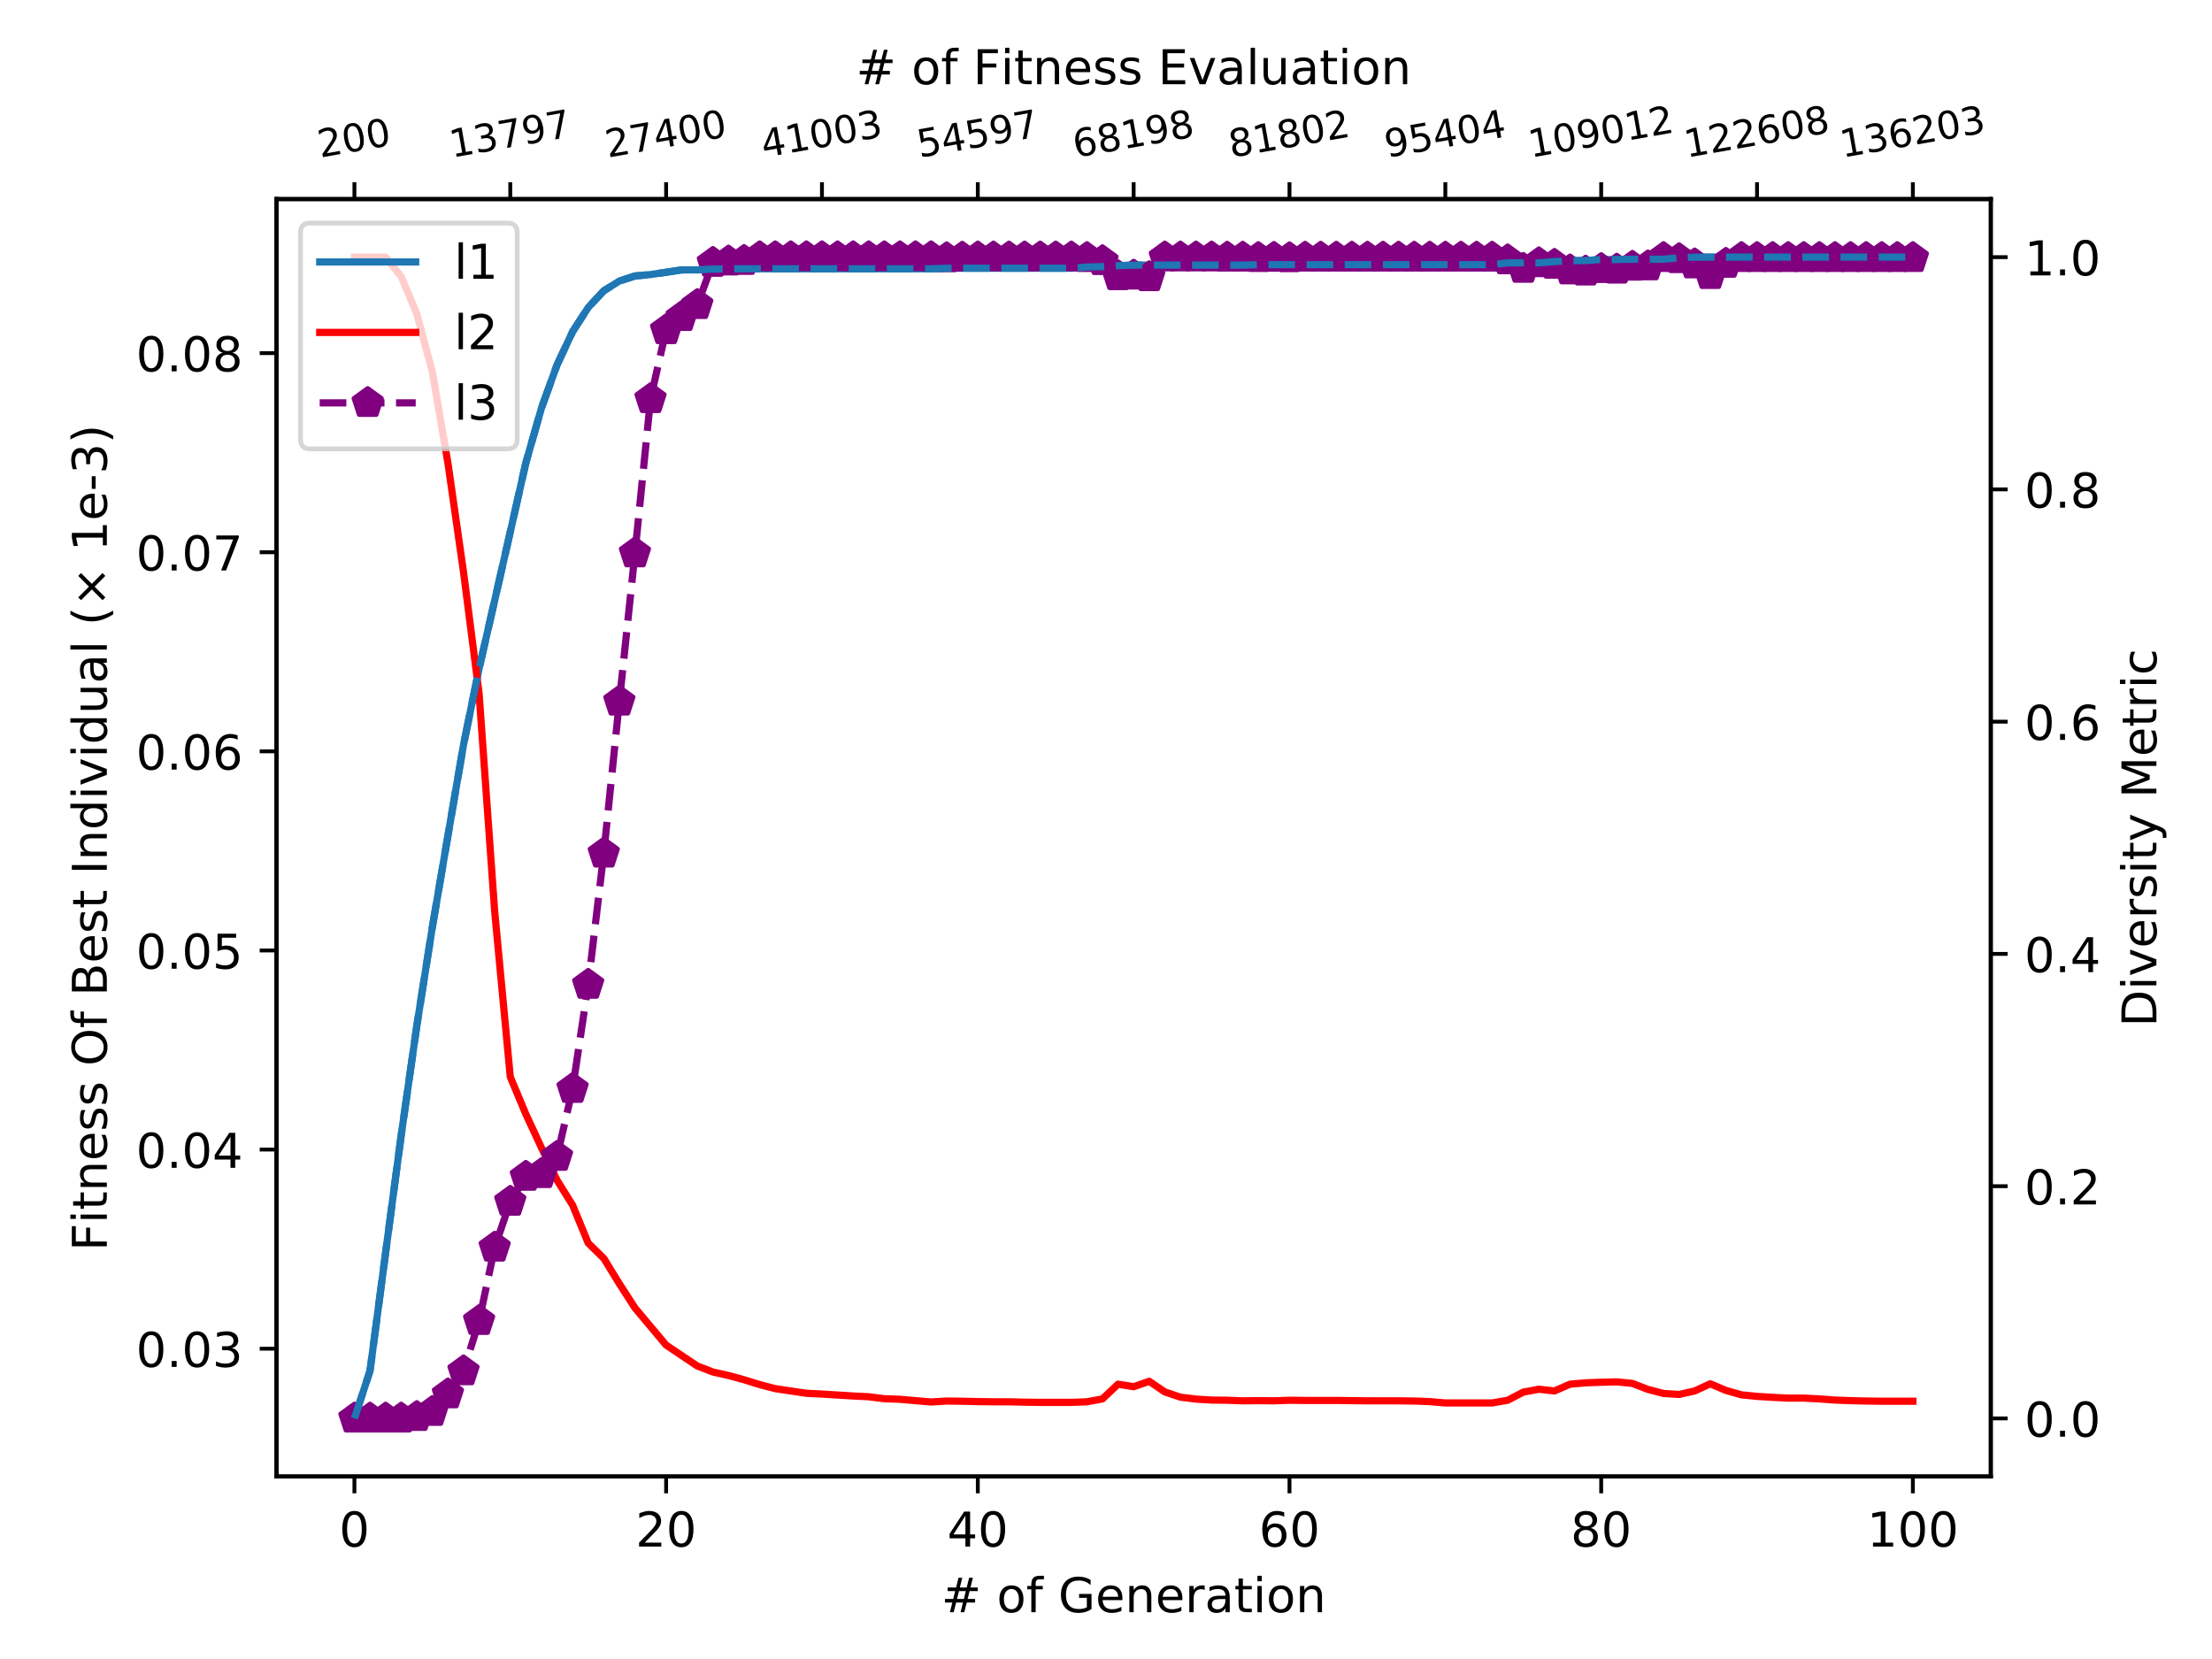 <?xml version="1.0" encoding="utf-8" standalone="no"?>
<!DOCTYPE svg PUBLIC "-//W3C//DTD SVG 1.1//EN"
  "http://www.w3.org/Graphics/SVG/1.1/DTD/svg11.dtd">
<!-- Created with matplotlib (https://matplotlib.org/) -->
<svg height="345.6pt" version="1.1" viewBox="0 0 460.8 345.6" width="460.8pt" xmlns="http://www.w3.org/2000/svg" xmlns:xlink="http://www.w3.org/1999/xlink">
 <defs>
  <style type="text/css">
*{stroke-linecap:butt;stroke-linejoin:round;}
  </style>
 </defs>
 <g id="figure_1">
  <g id="patch_1">
   <path d="M 0 345.6 
L 460.8 345.6 
L 460.8 0 
L 0 0 
z
" style="fill:#ffffff;"/>
  </g>
  <g id="axes_1">
   <g id="patch_2">
    <path d="M 57.6 307.584 
L 414.72 307.584 
L 414.72 41.472 
L 57.6 41.472 
z
" style="fill:#ffffff;"/>
   </g>
   <g id="matplotlib.axis_1">
    <g id="xtick_1">
     <g id="line2d_1">
      <defs>
       <path d="M 0 0 
L 0 3.5 
" id="m6bf55be407" style="stroke:#000000;stroke-width:0.8;"/>
      </defs>
      <g>
       <use style="stroke:#000000;stroke-width:0.8;" x="73.833" xlink:href="#m6bf55be407" y="307.584"/>
      </g>
     </g>
     <g id="text_1">
      <!-- 0 -->
      <defs>
       <path d="M 31.781 66.406 
Q 24.172 66.406 20.328 58.906 
Q 16.5 51.422 16.5 36.375 
Q 16.5 21.391 20.328 13.891 
Q 24.172 6.391 31.781 6.391 
Q 39.453 6.391 43.281 13.891 
Q 47.125 21.391 47.125 36.375 
Q 47.125 51.422 43.281 58.906 
Q 39.453 66.406 31.781 66.406 
z
M 31.781 74.219 
Q 44.047 74.219 50.516 64.516 
Q 56.984 54.828 56.984 36.375 
Q 56.984 17.969 50.516 8.266 
Q 44.047 -1.422 31.781 -1.422 
Q 19.531 -1.422 13.062 8.266 
Q 6.594 17.969 6.594 36.375 
Q 6.594 54.828 13.062 64.516 
Q 19.531 74.219 31.781 74.219 
z
" id="DejaVuSans-48"/>
      </defs>
      <g transform="translate(70.651 322.182)scale(0.1 -0.1)">
       <use xlink:href="#DejaVuSans-48"/>
      </g>
     </g>
    </g>
    <g id="xtick_2">
     <g id="line2d_2">
      <g>
       <use style="stroke:#000000;stroke-width:0.8;" x="138.764" xlink:href="#m6bf55be407" y="307.584"/>
      </g>
     </g>
     <g id="text_2">
      <!-- 20 -->
      <defs>
       <path d="M 19.188 8.297 
L 53.609 8.297 
L 53.609 0 
L 7.328 0 
L 7.328 8.297 
Q 12.938 14.109 22.625 23.891 
Q 32.328 33.688 34.812 36.531 
Q 39.547 41.844 41.422 45.531 
Q 43.312 49.219 43.312 52.781 
Q 43.312 58.594 39.234 62.25 
Q 35.156 65.922 28.609 65.922 
Q 23.969 65.922 18.812 64.312 
Q 13.672 62.703 7.812 59.422 
L 7.812 69.391 
Q 13.766 71.781 18.938 73 
Q 24.125 74.219 28.422 74.219 
Q 39.75 74.219 46.484 68.547 
Q 53.219 62.891 53.219 53.422 
Q 53.219 48.922 51.531 44.891 
Q 49.859 40.875 45.406 35.406 
Q 44.188 33.984 37.641 27.219 
Q 31.109 20.453 19.188 8.297 
z
" id="DejaVuSans-50"/>
      </defs>
      <g transform="translate(132.401 322.182)scale(0.1 -0.1)">
       <use xlink:href="#DejaVuSans-50"/>
       <use x="63.623" xlink:href="#DejaVuSans-48"/>
      </g>
     </g>
    </g>
    <g id="xtick_3">
     <g id="line2d_3">
      <g>
       <use style="stroke:#000000;stroke-width:0.8;" x="203.695" xlink:href="#m6bf55be407" y="307.584"/>
      </g>
     </g>
     <g id="text_3">
      <!-- 40 -->
      <defs>
       <path d="M 37.797 64.312 
L 12.891 25.391 
L 37.797 25.391 
z
M 35.203 72.906 
L 47.609 72.906 
L 47.609 25.391 
L 58.016 25.391 
L 58.016 17.188 
L 47.609 17.188 
L 47.609 0 
L 37.797 0 
L 37.797 17.188 
L 4.891 17.188 
L 4.891 26.703 
z
" id="DejaVuSans-52"/>
      </defs>
      <g transform="translate(197.332 322.182)scale(0.1 -0.1)">
       <use xlink:href="#DejaVuSans-52"/>
       <use x="63.623" xlink:href="#DejaVuSans-48"/>
      </g>
     </g>
    </g>
    <g id="xtick_4">
     <g id="line2d_4">
      <g>
       <use style="stroke:#000000;stroke-width:0.8;" x="268.625" xlink:href="#m6bf55be407" y="307.584"/>
      </g>
     </g>
     <g id="text_4">
      <!-- 60 -->
      <defs>
       <path d="M 33.016 40.375 
Q 26.375 40.375 22.484 35.828 
Q 18.609 31.297 18.609 23.391 
Q 18.609 15.531 22.484 10.953 
Q 26.375 6.391 33.016 6.391 
Q 39.656 6.391 43.531 10.953 
Q 47.406 15.531 47.406 23.391 
Q 47.406 31.297 43.531 35.828 
Q 39.656 40.375 33.016 40.375 
z
M 52.594 71.297 
L 52.594 62.312 
Q 48.875 64.062 45.094 64.984 
Q 41.312 65.922 37.594 65.922 
Q 27.828 65.922 22.672 59.328 
Q 17.531 52.734 16.797 39.406 
Q 19.672 43.656 24.016 45.922 
Q 28.375 48.188 33.594 48.188 
Q 44.578 48.188 50.953 41.516 
Q 57.328 34.859 57.328 23.391 
Q 57.328 12.156 50.688 5.359 
Q 44.047 -1.422 33.016 -1.422 
Q 20.359 -1.422 13.672 8.266 
Q 6.984 17.969 6.984 36.375 
Q 6.984 53.656 15.188 63.938 
Q 23.391 74.219 37.203 74.219 
Q 40.922 74.219 44.703 73.484 
Q 48.484 72.75 52.594 71.297 
z
" id="DejaVuSans-54"/>
      </defs>
      <g transform="translate(262.263 322.182)scale(0.1 -0.1)">
       <use xlink:href="#DejaVuSans-54"/>
       <use x="63.623" xlink:href="#DejaVuSans-48"/>
      </g>
     </g>
    </g>
    <g id="xtick_5">
     <g id="line2d_5">
      <g>
       <use style="stroke:#000000;stroke-width:0.8;" x="333.556" xlink:href="#m6bf55be407" y="307.584"/>
      </g>
     </g>
     <g id="text_5">
      <!-- 80 -->
      <defs>
       <path d="M 31.781 34.625 
Q 24.75 34.625 20.719 30.859 
Q 16.703 27.094 16.703 20.516 
Q 16.703 13.922 20.719 10.156 
Q 24.75 6.391 31.781 6.391 
Q 38.812 6.391 42.859 10.172 
Q 46.922 13.969 46.922 20.516 
Q 46.922 27.094 42.891 30.859 
Q 38.875 34.625 31.781 34.625 
z
M 21.922 38.812 
Q 15.578 40.375 12.031 44.719 
Q 8.5 49.078 8.5 55.328 
Q 8.5 64.062 14.719 69.141 
Q 20.953 74.219 31.781 74.219 
Q 42.672 74.219 48.875 69.141 
Q 55.078 64.062 55.078 55.328 
Q 55.078 49.078 51.531 44.719 
Q 48 40.375 41.703 38.812 
Q 48.828 37.156 52.797 32.312 
Q 56.781 27.484 56.781 20.516 
Q 56.781 9.906 50.312 4.234 
Q 43.844 -1.422 31.781 -1.422 
Q 19.734 -1.422 13.25 4.234 
Q 6.781 9.906 6.781 20.516 
Q 6.781 27.484 10.781 32.312 
Q 14.797 37.156 21.922 38.812 
z
M 18.312 54.391 
Q 18.312 48.734 21.844 45.562 
Q 25.391 42.391 31.781 42.391 
Q 38.141 42.391 41.719 45.562 
Q 45.312 48.734 45.312 54.391 
Q 45.312 60.062 41.719 63.234 
Q 38.141 66.406 31.781 66.406 
Q 25.391 66.406 21.844 63.234 
Q 18.312 60.062 18.312 54.391 
z
" id="DejaVuSans-56"/>
      </defs>
      <g transform="translate(327.194 322.182)scale(0.1 -0.1)">
       <use xlink:href="#DejaVuSans-56"/>
       <use x="63.623" xlink:href="#DejaVuSans-48"/>
      </g>
     </g>
    </g>
    <g id="xtick_6">
     <g id="line2d_6">
      <g>
       <use style="stroke:#000000;stroke-width:0.8;" x="398.487" xlink:href="#m6bf55be407" y="307.584"/>
      </g>
     </g>
     <g id="text_6">
      <!-- 100 -->
      <defs>
       <path d="M 12.406 8.297 
L 28.516 8.297 
L 28.516 63.922 
L 10.984 60.406 
L 10.984 69.391 
L 28.422 72.906 
L 38.281 72.906 
L 38.281 8.297 
L 54.391 8.297 
L 54.391 0 
L 12.406 0 
z
" id="DejaVuSans-49"/>
      </defs>
      <g transform="translate(388.944 322.182)scale(0.1 -0.1)">
       <use xlink:href="#DejaVuSans-49"/>
       <use x="63.623" xlink:href="#DejaVuSans-48"/>
       <use x="127.246" xlink:href="#DejaVuSans-48"/>
      </g>
     </g>
    </g>
    <g id="text_7">
     <!-- # of Generation -->
     <defs>
      <path d="M 51.125 44 
L 36.922 44 
L 32.812 27.688 
L 47.125 27.688 
z
M 43.797 71.781 
L 38.719 51.516 
L 52.984 51.516 
L 58.109 71.781 
L 65.922 71.781 
L 60.891 51.516 
L 76.125 51.516 
L 76.125 44 
L 58.984 44 
L 54.984 27.688 
L 70.516 27.688 
L 70.516 20.219 
L 53.078 20.219 
L 48 0 
L 40.188 0 
L 45.219 20.219 
L 30.906 20.219 
L 25.875 0 
L 18.016 0 
L 23.094 20.219 
L 7.719 20.219 
L 7.719 27.688 
L 24.906 27.688 
L 29 44 
L 13.281 44 
L 13.281 51.516 
L 30.906 51.516 
L 35.891 71.781 
z
" id="DejaVuSans-35"/>
      <path id="DejaVuSans-32"/>
      <path d="M 30.609 48.391 
Q 23.391 48.391 19.188 42.75 
Q 14.984 37.109 14.984 27.297 
Q 14.984 17.484 19.156 11.844 
Q 23.344 6.203 30.609 6.203 
Q 37.797 6.203 41.984 11.859 
Q 46.188 17.531 46.188 27.297 
Q 46.188 37.016 41.984 42.703 
Q 37.797 48.391 30.609 48.391 
z
M 30.609 56 
Q 42.328 56 49.016 48.375 
Q 55.719 40.766 55.719 27.297 
Q 55.719 13.875 49.016 6.219 
Q 42.328 -1.422 30.609 -1.422 
Q 18.844 -1.422 12.172 6.219 
Q 5.516 13.875 5.516 27.297 
Q 5.516 40.766 12.172 48.375 
Q 18.844 56 30.609 56 
z
" id="DejaVuSans-111"/>
      <path d="M 37.109 75.984 
L 37.109 68.5 
L 28.516 68.5 
Q 23.688 68.5 21.797 66.547 
Q 19.922 64.594 19.922 59.516 
L 19.922 54.688 
L 34.719 54.688 
L 34.719 47.703 
L 19.922 47.703 
L 19.922 0 
L 10.891 0 
L 10.891 47.703 
L 2.297 47.703 
L 2.297 54.688 
L 10.891 54.688 
L 10.891 58.5 
Q 10.891 67.625 15.141 71.797 
Q 19.391 75.984 28.609 75.984 
z
" id="DejaVuSans-102"/>
      <path d="M 59.516 10.406 
L 59.516 29.984 
L 43.406 29.984 
L 43.406 38.094 
L 69.281 38.094 
L 69.281 6.781 
Q 63.578 2.734 56.688 0.656 
Q 49.812 -1.422 42 -1.422 
Q 24.906 -1.422 15.25 8.562 
Q 5.609 18.562 5.609 36.375 
Q 5.609 54.25 15.25 64.234 
Q 24.906 74.219 42 74.219 
Q 49.125 74.219 55.547 72.453 
Q 61.969 70.703 67.391 67.281 
L 67.391 56.781 
Q 61.922 61.422 55.766 63.766 
Q 49.609 66.109 42.828 66.109 
Q 29.438 66.109 22.719 58.641 
Q 16.016 51.172 16.016 36.375 
Q 16.016 21.625 22.719 14.156 
Q 29.438 6.688 42.828 6.688 
Q 48.047 6.688 52.141 7.594 
Q 56.25 8.5 59.516 10.406 
z
" id="DejaVuSans-71"/>
      <path d="M 56.203 29.594 
L 56.203 25.203 
L 14.891 25.203 
Q 15.484 15.922 20.484 11.062 
Q 25.484 6.203 34.422 6.203 
Q 39.594 6.203 44.453 7.469 
Q 49.312 8.734 54.109 11.281 
L 54.109 2.781 
Q 49.266 0.734 44.188 -0.344 
Q 39.109 -1.422 33.891 -1.422 
Q 20.797 -1.422 13.156 6.188 
Q 5.516 13.812 5.516 26.812 
Q 5.516 40.234 12.766 48.109 
Q 20.016 56 32.328 56 
Q 43.359 56 49.781 48.891 
Q 56.203 41.797 56.203 29.594 
z
M 47.219 32.234 
Q 47.125 39.594 43.094 43.984 
Q 39.062 48.391 32.422 48.391 
Q 24.906 48.391 20.391 44.141 
Q 15.875 39.891 15.188 32.172 
z
" id="DejaVuSans-101"/>
      <path d="M 54.891 33.016 
L 54.891 0 
L 45.906 0 
L 45.906 32.719 
Q 45.906 40.484 42.875 44.328 
Q 39.844 48.188 33.797 48.188 
Q 26.516 48.188 22.312 43.547 
Q 18.109 38.922 18.109 30.906 
L 18.109 0 
L 9.078 0 
L 9.078 54.688 
L 18.109 54.688 
L 18.109 46.188 
Q 21.344 51.125 25.703 53.562 
Q 30.078 56 35.797 56 
Q 45.219 56 50.047 50.172 
Q 54.891 44.344 54.891 33.016 
z
" id="DejaVuSans-110"/>
      <path d="M 41.109 46.297 
Q 39.594 47.172 37.812 47.578 
Q 36.031 48 33.891 48 
Q 26.266 48 22.188 43.047 
Q 18.109 38.094 18.109 28.812 
L 18.109 0 
L 9.078 0 
L 9.078 54.688 
L 18.109 54.688 
L 18.109 46.188 
Q 20.953 51.172 25.484 53.578 
Q 30.031 56 36.531 56 
Q 37.453 56 38.578 55.875 
Q 39.703 55.766 41.062 55.516 
z
" id="DejaVuSans-114"/>
      <path d="M 34.281 27.484 
Q 23.391 27.484 19.188 25 
Q 14.984 22.516 14.984 16.5 
Q 14.984 11.719 18.141 8.906 
Q 21.297 6.109 26.703 6.109 
Q 34.188 6.109 38.703 11.406 
Q 43.219 16.703 43.219 25.484 
L 43.219 27.484 
z
M 52.203 31.203 
L 52.203 0 
L 43.219 0 
L 43.219 8.297 
Q 40.141 3.328 35.547 0.953 
Q 30.953 -1.422 24.312 -1.422 
Q 15.922 -1.422 10.953 3.297 
Q 6 8.016 6 15.922 
Q 6 25.141 12.172 29.828 
Q 18.359 34.516 30.609 34.516 
L 43.219 34.516 
L 43.219 35.406 
Q 43.219 41.609 39.141 45 
Q 35.062 48.391 27.688 48.391 
Q 23 48.391 18.547 47.266 
Q 14.109 46.141 10.016 43.891 
L 10.016 52.203 
Q 14.938 54.109 19.578 55.047 
Q 24.219 56 28.609 56 
Q 40.484 56 46.344 49.844 
Q 52.203 43.703 52.203 31.203 
z
" id="DejaVuSans-97"/>
      <path d="M 18.312 70.219 
L 18.312 54.688 
L 36.812 54.688 
L 36.812 47.703 
L 18.312 47.703 
L 18.312 18.016 
Q 18.312 11.328 20.141 9.422 
Q 21.969 7.516 27.594 7.516 
L 36.812 7.516 
L 36.812 0 
L 27.594 0 
Q 17.188 0 13.234 3.875 
Q 9.281 7.766 9.281 18.016 
L 9.281 47.703 
L 2.688 47.703 
L 2.688 54.688 
L 9.281 54.688 
L 9.281 70.219 
z
" id="DejaVuSans-116"/>
      <path d="M 9.422 54.688 
L 18.406 54.688 
L 18.406 0 
L 9.422 0 
z
M 9.422 75.984 
L 18.406 75.984 
L 18.406 64.594 
L 9.422 64.594 
z
" id="DejaVuSans-105"/>
     </defs>
     <g transform="translate(196.08 335.861)scale(0.1 -0.1)">
      <use xlink:href="#DejaVuSans-35"/>
      <use x="83.789" xlink:href="#DejaVuSans-32"/>
      <use x="115.576" xlink:href="#DejaVuSans-111"/>
      <use x="176.758" xlink:href="#DejaVuSans-102"/>
      <use x="211.963" xlink:href="#DejaVuSans-32"/>
      <use x="243.75" xlink:href="#DejaVuSans-71"/>
      <use x="321.24" xlink:href="#DejaVuSans-101"/>
      <use x="382.764" xlink:href="#DejaVuSans-110"/>
      <use x="446.143" xlink:href="#DejaVuSans-101"/>
      <use x="507.666" xlink:href="#DejaVuSans-114"/>
      <use x="548.779" xlink:href="#DejaVuSans-97"/>
      <use x="610.059" xlink:href="#DejaVuSans-116"/>
      <use x="649.268" xlink:href="#DejaVuSans-105"/>
      <use x="677.051" xlink:href="#DejaVuSans-111"/>
      <use x="738.232" xlink:href="#DejaVuSans-110"/>
     </g>
    </g>
   </g>
   <g id="matplotlib.axis_2">
    <g id="ytick_1">
     <g id="line2d_7">
      <defs>
       <path d="M 0 0 
L -3.5 0 
" id="m5c5c6e1212" style="stroke:#000000;stroke-width:0.8;"/>
      </defs>
      <g>
       <use style="stroke:#000000;stroke-width:0.8;" x="57.6" xlink:href="#m5c5c6e1212" y="280.955"/>
      </g>
     </g>
     <g id="text_8">
      <!-- 0.03 -->
      <defs>
       <path d="M 10.688 12.406 
L 21 12.406 
L 21 0 
L 10.688 0 
z
" id="DejaVuSans-46"/>
       <path d="M 40.578 39.312 
Q 47.656 37.797 51.625 33 
Q 55.609 28.219 55.609 21.188 
Q 55.609 10.406 48.188 4.484 
Q 40.766 -1.422 27.094 -1.422 
Q 22.516 -1.422 17.656 -0.516 
Q 12.797 0.391 7.625 2.203 
L 7.625 11.719 
Q 11.719 9.328 16.594 8.109 
Q 21.484 6.891 26.812 6.891 
Q 36.078 6.891 40.938 10.547 
Q 45.797 14.203 45.797 21.188 
Q 45.797 27.641 41.281 31.266 
Q 36.766 34.906 28.719 34.906 
L 20.219 34.906 
L 20.219 43.016 
L 29.109 43.016 
Q 36.375 43.016 40.234 45.922 
Q 44.094 48.828 44.094 54.297 
Q 44.094 59.906 40.109 62.906 
Q 36.141 65.922 28.719 65.922 
Q 24.656 65.922 20.016 65.031 
Q 15.375 64.156 9.812 62.312 
L 9.812 71.094 
Q 15.438 72.656 20.344 73.438 
Q 25.25 74.219 29.594 74.219 
Q 40.828 74.219 47.359 69.109 
Q 53.906 64.016 53.906 55.328 
Q 53.906 49.266 50.438 45.094 
Q 46.969 40.922 40.578 39.312 
z
" id="DejaVuSans-51"/>
      </defs>
      <g transform="translate(28.334 284.755)scale(0.1 -0.1)">
       <use xlink:href="#DejaVuSans-48"/>
       <use x="63.623" xlink:href="#DejaVuSans-46"/>
       <use x="95.41" xlink:href="#DejaVuSans-48"/>
       <use x="159.033" xlink:href="#DejaVuSans-51"/>
      </g>
     </g>
    </g>
    <g id="ytick_2">
     <g id="line2d_8">
      <g>
       <use style="stroke:#000000;stroke-width:0.8;" x="57.6" xlink:href="#m5c5c6e1212" y="239.476"/>
      </g>
     </g>
     <g id="text_9">
      <!-- 0.04 -->
      <g transform="translate(28.334 243.276)scale(0.1 -0.1)">
       <use xlink:href="#DejaVuSans-48"/>
       <use x="63.623" xlink:href="#DejaVuSans-46"/>
       <use x="95.41" xlink:href="#DejaVuSans-48"/>
       <use x="159.033" xlink:href="#DejaVuSans-52"/>
      </g>
     </g>
    </g>
    <g id="ytick_3">
     <g id="line2d_9">
      <g>
       <use style="stroke:#000000;stroke-width:0.8;" x="57.6" xlink:href="#m5c5c6e1212" y="197.998"/>
      </g>
     </g>
     <g id="text_10">
      <!-- 0.05 -->
      <defs>
       <path d="M 10.797 72.906 
L 49.516 72.906 
L 49.516 64.594 
L 19.828 64.594 
L 19.828 46.734 
Q 21.969 47.469 24.109 47.828 
Q 26.266 48.188 28.422 48.188 
Q 40.625 48.188 47.75 41.5 
Q 54.891 34.812 54.891 23.391 
Q 54.891 11.625 47.562 5.094 
Q 40.234 -1.422 26.906 -1.422 
Q 22.312 -1.422 17.547 -0.641 
Q 12.797 0.141 7.719 1.703 
L 7.719 11.625 
Q 12.109 9.234 16.797 8.062 
Q 21.484 6.891 26.703 6.891 
Q 35.156 6.891 40.078 11.328 
Q 45.016 15.766 45.016 23.391 
Q 45.016 31 40.078 35.438 
Q 35.156 39.891 26.703 39.891 
Q 22.75 39.891 18.812 39.016 
Q 14.891 38.141 10.797 36.281 
z
" id="DejaVuSans-53"/>
      </defs>
      <g transform="translate(28.334 201.797)scale(0.1 -0.1)">
       <use xlink:href="#DejaVuSans-48"/>
       <use x="63.623" xlink:href="#DejaVuSans-46"/>
       <use x="95.41" xlink:href="#DejaVuSans-48"/>
       <use x="159.033" xlink:href="#DejaVuSans-53"/>
      </g>
     </g>
    </g>
    <g id="ytick_4">
     <g id="line2d_10">
      <g>
       <use style="stroke:#000000;stroke-width:0.8;" x="57.6" xlink:href="#m5c5c6e1212" y="156.519"/>
      </g>
     </g>
     <g id="text_11">
      <!-- 0.06 -->
      <g transform="translate(28.334 160.318)scale(0.1 -0.1)">
       <use xlink:href="#DejaVuSans-48"/>
       <use x="63.623" xlink:href="#DejaVuSans-46"/>
       <use x="95.41" xlink:href="#DejaVuSans-48"/>
       <use x="159.033" xlink:href="#DejaVuSans-54"/>
      </g>
     </g>
    </g>
    <g id="ytick_5">
     <g id="line2d_11">
      <g>
       <use style="stroke:#000000;stroke-width:0.8;" x="57.6" xlink:href="#m5c5c6e1212" y="115.04"/>
      </g>
     </g>
     <g id="text_12">
      <!-- 0.07 -->
      <defs>
       <path d="M 8.203 72.906 
L 55.078 72.906 
L 55.078 68.703 
L 28.609 0 
L 18.312 0 
L 43.219 64.594 
L 8.203 64.594 
z
" id="DejaVuSans-55"/>
      </defs>
      <g transform="translate(28.334 118.839)scale(0.1 -0.1)">
       <use xlink:href="#DejaVuSans-48"/>
       <use x="63.623" xlink:href="#DejaVuSans-46"/>
       <use x="95.41" xlink:href="#DejaVuSans-48"/>
       <use x="159.033" xlink:href="#DejaVuSans-55"/>
      </g>
     </g>
    </g>
    <g id="ytick_6">
     <g id="line2d_12">
      <g>
       <use style="stroke:#000000;stroke-width:0.8;" x="57.6" xlink:href="#m5c5c6e1212" y="73.561"/>
      </g>
     </g>
     <g id="text_13">
      <!-- 0.08 -->
      <g transform="translate(28.334 77.36)scale(0.1 -0.1)">
       <use xlink:href="#DejaVuSans-48"/>
       <use x="63.623" xlink:href="#DejaVuSans-46"/>
       <use x="95.41" xlink:href="#DejaVuSans-48"/>
       <use x="159.033" xlink:href="#DejaVuSans-56"/>
      </g>
     </g>
    </g>
    <g id="text_14">
     <!-- Fitness Of Best Individual (× 1e-3) -->
     <defs>
      <path d="M 9.812 72.906 
L 51.703 72.906 
L 51.703 64.594 
L 19.672 64.594 
L 19.672 43.109 
L 48.578 43.109 
L 48.578 34.812 
L 19.672 34.812 
L 19.672 0 
L 9.812 0 
z
" id="DejaVuSans-70"/>
      <path d="M 44.281 53.078 
L 44.281 44.578 
Q 40.484 46.531 36.375 47.5 
Q 32.281 48.484 27.875 48.484 
Q 21.188 48.484 17.844 46.438 
Q 14.5 44.391 14.5 40.281 
Q 14.5 37.156 16.891 35.375 
Q 19.281 33.594 26.516 31.984 
L 29.594 31.297 
Q 39.156 29.25 43.188 25.516 
Q 47.219 21.781 47.219 15.094 
Q 47.219 7.469 41.188 3.016 
Q 35.156 -1.422 24.609 -1.422 
Q 20.219 -1.422 15.453 -0.562 
Q 10.688 0.297 5.422 2 
L 5.422 11.281 
Q 10.406 8.688 15.234 7.391 
Q 20.062 6.109 24.812 6.109 
Q 31.156 6.109 34.562 8.281 
Q 37.984 10.453 37.984 14.406 
Q 37.984 18.062 35.516 20.016 
Q 33.062 21.969 24.703 23.781 
L 21.578 24.516 
Q 13.234 26.266 9.516 29.906 
Q 5.812 33.547 5.812 39.891 
Q 5.812 47.609 11.281 51.797 
Q 16.75 56 26.812 56 
Q 31.781 56 36.172 55.266 
Q 40.578 54.547 44.281 53.078 
z
" id="DejaVuSans-115"/>
      <path d="M 39.406 66.219 
Q 28.656 66.219 22.328 58.203 
Q 16.016 50.203 16.016 36.375 
Q 16.016 22.609 22.328 14.594 
Q 28.656 6.594 39.406 6.594 
Q 50.141 6.594 56.422 14.594 
Q 62.703 22.609 62.703 36.375 
Q 62.703 50.203 56.422 58.203 
Q 50.141 66.219 39.406 66.219 
z
M 39.406 74.219 
Q 54.734 74.219 63.906 63.938 
Q 73.094 53.656 73.094 36.375 
Q 73.094 19.141 63.906 8.859 
Q 54.734 -1.422 39.406 -1.422 
Q 24.031 -1.422 14.812 8.828 
Q 5.609 19.094 5.609 36.375 
Q 5.609 53.656 14.812 63.938 
Q 24.031 74.219 39.406 74.219 
z
" id="DejaVuSans-79"/>
      <path d="M 19.672 34.812 
L 19.672 8.109 
L 35.5 8.109 
Q 43.453 8.109 47.281 11.406 
Q 51.125 14.703 51.125 21.484 
Q 51.125 28.328 47.281 31.562 
Q 43.453 34.812 35.5 34.812 
z
M 19.672 64.797 
L 19.672 42.828 
L 34.281 42.828 
Q 41.5 42.828 45.031 45.531 
Q 48.578 48.25 48.578 53.812 
Q 48.578 59.328 45.031 62.062 
Q 41.5 64.797 34.281 64.797 
z
M 9.812 72.906 
L 35.016 72.906 
Q 46.297 72.906 52.391 68.219 
Q 58.5 63.531 58.5 54.891 
Q 58.5 48.188 55.375 44.234 
Q 52.25 40.281 46.188 39.312 
Q 53.469 37.75 57.5 32.781 
Q 61.531 27.828 61.531 20.406 
Q 61.531 10.641 54.891 5.312 
Q 48.25 0 35.984 0 
L 9.812 0 
z
" id="DejaVuSans-66"/>
      <path d="M 9.812 72.906 
L 19.672 72.906 
L 19.672 0 
L 9.812 0 
z
" id="DejaVuSans-73"/>
      <path d="M 45.406 46.391 
L 45.406 75.984 
L 54.391 75.984 
L 54.391 0 
L 45.406 0 
L 45.406 8.203 
Q 42.578 3.328 38.25 0.953 
Q 33.938 -1.422 27.875 -1.422 
Q 17.969 -1.422 11.734 6.484 
Q 5.516 14.406 5.516 27.297 
Q 5.516 40.188 11.734 48.094 
Q 17.969 56 27.875 56 
Q 33.938 56 38.25 53.625 
Q 42.578 51.266 45.406 46.391 
z
M 14.797 27.297 
Q 14.797 17.391 18.875 11.75 
Q 22.953 6.109 30.078 6.109 
Q 37.203 6.109 41.297 11.75 
Q 45.406 17.391 45.406 27.297 
Q 45.406 37.203 41.297 42.844 
Q 37.203 48.484 30.078 48.484 
Q 22.953 48.484 18.875 42.844 
Q 14.797 37.203 14.797 27.297 
z
" id="DejaVuSans-100"/>
      <path d="M 2.984 54.688 
L 12.5 54.688 
L 29.594 8.797 
L 46.688 54.688 
L 56.203 54.688 
L 35.688 0 
L 23.484 0 
z
" id="DejaVuSans-118"/>
      <path d="M 8.5 21.578 
L 8.5 54.688 
L 17.484 54.688 
L 17.484 21.922 
Q 17.484 14.156 20.5 10.266 
Q 23.531 6.391 29.594 6.391 
Q 36.859 6.391 41.078 11.031 
Q 45.312 15.672 45.312 23.688 
L 45.312 54.688 
L 54.297 54.688 
L 54.297 0 
L 45.312 0 
L 45.312 8.406 
Q 42.047 3.422 37.719 1 
Q 33.406 -1.422 27.688 -1.422 
Q 18.266 -1.422 13.375 4.438 
Q 8.5 10.297 8.5 21.578 
z
M 31.109 56 
z
" id="DejaVuSans-117"/>
      <path d="M 9.422 75.984 
L 18.406 75.984 
L 18.406 0 
L 9.422 0 
z
" id="DejaVuSans-108"/>
      <path d="M 31 75.875 
Q 24.469 64.656 21.281 53.656 
Q 18.109 42.672 18.109 31.391 
Q 18.109 20.125 21.312 9.062 
Q 24.516 -2 31 -13.188 
L 23.188 -13.188 
Q 15.875 -1.703 12.234 9.375 
Q 8.594 20.453 8.594 31.391 
Q 8.594 42.281 12.203 53.312 
Q 15.828 64.359 23.188 75.875 
z
" id="DejaVuSans-40"/>
      <path d="M 70.125 53.719 
L 47.797 31.297 
L 70.125 8.984 
L 64.312 3.078 
L 41.891 25.484 
L 19.484 3.078 
L 13.719 8.984 
L 35.984 31.297 
L 13.719 53.719 
L 19.484 59.625 
L 41.891 37.203 
L 64.312 59.625 
z
" id="DejaVuSans-215"/>
      <path d="M 4.891 31.391 
L 31.203 31.391 
L 31.203 23.391 
L 4.891 23.391 
z
" id="DejaVuSans-45"/>
      <path d="M 8.016 75.875 
L 15.828 75.875 
Q 23.141 64.359 26.781 53.312 
Q 30.422 42.281 30.422 31.391 
Q 30.422 20.453 26.781 9.375 
Q 23.141 -1.703 15.828 -13.188 
L 8.016 -13.188 
Q 14.5 -2 17.703 9.062 
Q 20.906 20.125 20.906 31.391 
Q 20.906 42.672 17.703 53.656 
Q 14.5 64.656 8.016 75.875 
z
" id="DejaVuSans-41"/>
     </defs>
     <g transform="translate(22.255 260.601)rotate(-90)scale(0.1 -0.1)">
      <use xlink:href="#DejaVuSans-70"/>
      <use x="57.41" xlink:href="#DejaVuSans-105"/>
      <use x="85.193" xlink:href="#DejaVuSans-116"/>
      <use x="124.402" xlink:href="#DejaVuSans-110"/>
      <use x="187.781" xlink:href="#DejaVuSans-101"/>
      <use x="249.305" xlink:href="#DejaVuSans-115"/>
      <use x="301.404" xlink:href="#DejaVuSans-115"/>
      <use x="353.504" xlink:href="#DejaVuSans-32"/>
      <use x="385.291" xlink:href="#DejaVuSans-79"/>
      <use x="464.002" xlink:href="#DejaVuSans-102"/>
      <use x="499.207" xlink:href="#DejaVuSans-32"/>
      <use x="530.994" xlink:href="#DejaVuSans-66"/>
      <use x="599.598" xlink:href="#DejaVuSans-101"/>
      <use x="661.121" xlink:href="#DejaVuSans-115"/>
      <use x="713.221" xlink:href="#DejaVuSans-116"/>
      <use x="752.43" xlink:href="#DejaVuSans-32"/>
      <use x="784.217" xlink:href="#DejaVuSans-73"/>
      <use x="813.709" xlink:href="#DejaVuSans-110"/>
      <use x="877.088" xlink:href="#DejaVuSans-100"/>
      <use x="940.564" xlink:href="#DejaVuSans-105"/>
      <use x="968.348" xlink:href="#DejaVuSans-118"/>
      <use x="1027.527" xlink:href="#DejaVuSans-105"/>
      <use x="1055.311" xlink:href="#DejaVuSans-100"/>
      <use x="1118.787" xlink:href="#DejaVuSans-117"/>
      <use x="1182.166" xlink:href="#DejaVuSans-97"/>
      <use x="1243.445" xlink:href="#DejaVuSans-108"/>
      <use x="1271.229" xlink:href="#DejaVuSans-32"/>
      <use x="1303.016" xlink:href="#DejaVuSans-40"/>
      <use x="1342.029" xlink:href="#DejaVuSans-215"/>
      <use x="1425.818" xlink:href="#DejaVuSans-32"/>
      <use x="1457.605" xlink:href="#DejaVuSans-49"/>
      <use x="1521.229" xlink:href="#DejaVuSans-101"/>
      <use x="1582.752" xlink:href="#DejaVuSans-45"/>
      <use x="1618.836" xlink:href="#DejaVuSans-51"/>
      <use x="1682.459" xlink:href="#DejaVuSans-41"/>
     </g>
    </g>
   </g>
   <g id="line2d_13">
    <path clip-path="url(#pd29af309a2)" d="M 73.833 295.488 
L 77.079 285.581 
L 80.326 260.989 
L 83.572 236.533 
L 86.819 213.755 
L 90.065 193.136 
L 93.312 174.086 
L 96.559 155.154 
L 99.805 139.271 
L 103.052 125.077 
L 106.298 110.814 
L 109.545 96.423 
L 112.791 85.023 
L 116.038 76.018 
L 119.284 69.091 
L 122.531 64.057 
L 125.777 60.579 
L 129.024 58.538 
L 132.271 57.493 
L 135.517 57.195 
L 138.764 56.716 
L 142.01 56.223 
L 145.257 56.223 
L 148.503 56.052 
L 151.75 55.996 
L 154.996 55.996 
L 158.243 55.996 
L 161.489 55.996 
L 164.736 55.996 
L 167.983 55.996 
L 171.229 55.996 
L 174.476 55.996 
L 177.722 55.996 
L 180.969 55.996 
L 184.215 55.996 
L 187.462 55.996 
L 190.708 55.996 
L 193.955 55.996 
L 197.201 55.877 
L 200.448 55.877 
L 203.695 55.877 
L 206.941 55.877 
L 210.188 55.877 
L 213.434 55.877 
L 216.681 55.877 
L 219.927 55.877 
L 223.174 55.877 
L 226.42 55.627 
L 229.667 55.527 
L 232.913 55.346 
L 236.16 55.229 
L 239.407 55.229 
L 242.653 55.229 
L 245.9 55.229 
L 249.146 55.229 
L 252.393 55.229 
L 255.639 55.229 
L 258.886 55.229 
L 262.132 55.135 
L 265.379 55.135 
L 268.625 55.135 
L 271.872 55.135 
L 275.119 55.135 
L 278.365 55.135 
L 281.612 55.135 
L 284.858 55.135 
L 288.105 55.135 
L 291.351 55.135 
L 294.598 55.135 
L 297.844 55.135 
L 301.091 55.135 
L 304.337 55.135 
L 307.584 55.135 
L 310.831 55.135 
L 314.077 54.759 
L 317.324 54.759 
L 320.57 54.759 
L 323.817 54.497 
L 327.063 54.31 
L 330.31 54.282 
L 333.556 54.062 
L 336.803 54.062 
L 340.049 53.993 
L 343.296 53.993 
L 346.543 53.993 
L 349.789 53.707 
L 353.036 53.577 
L 356.282 53.568 
L 359.529 53.568 
L 362.775 53.568 
L 366.022 53.568 
L 369.268 53.568 
L 372.515 53.568 
L 375.761 53.568 
L 379.008 53.568 
L 382.255 53.568 
L 385.501 53.568 
L 388.748 53.568 
L 391.994 53.568 
L 395.241 53.568 
L 398.487 53.568 
" style="fill:none;stroke:#1f77b4;stroke-linecap:square;stroke-width:1.5;"/>
   </g>
   <g id="patch_3">
    <path d="M 57.6 307.584 
L 57.6 41.472 
" style="fill:none;stroke:#000000;stroke-linecap:square;stroke-linejoin:miter;stroke-width:0.8;"/>
   </g>
   <g id="patch_4">
    <path d="M 414.72 307.584 
L 414.72 41.472 
" style="fill:none;stroke:#000000;stroke-linecap:square;stroke-linejoin:miter;stroke-width:0.8;"/>
   </g>
   <g id="patch_5">
    <path d="M 57.6 307.584 
L 414.72 307.584 
" style="fill:none;stroke:#000000;stroke-linecap:square;stroke-linejoin:miter;stroke-width:0.8;"/>
   </g>
   <g id="patch_6">
    <path d="M 57.6 41.472 
L 414.72 41.472 
" style="fill:none;stroke:#000000;stroke-linecap:square;stroke-linejoin:miter;stroke-width:0.8;"/>
   </g>
  </g>
  <g id="axes_2">
   <g id="matplotlib.axis_3">
    <g id="ytick_7">
     <g id="line2d_14">
      <defs>
       <path d="M 0 0 
L 3.5 0 
" id="m364b552f6a" style="stroke:#000000;stroke-width:0.8;"/>
      </defs>
      <g>
       <use style="stroke:#000000;stroke-width:0.8;" x="414.72" xlink:href="#m364b552f6a" y="295.488"/>
      </g>
     </g>
     <g id="text_15">
      <!-- 0.0 -->
      <g transform="translate(421.72 299.287)scale(0.1 -0.1)">
       <use xlink:href="#DejaVuSans-48"/>
       <use x="63.623" xlink:href="#DejaVuSans-46"/>
       <use x="95.41" xlink:href="#DejaVuSans-48"/>
      </g>
     </g>
    </g>
    <g id="ytick_8">
     <g id="line2d_15">
      <g>
       <use style="stroke:#000000;stroke-width:0.8;" x="414.72" xlink:href="#m364b552f6a" y="247.104"/>
      </g>
     </g>
     <g id="text_16">
      <!-- 0.2 -->
      <g transform="translate(421.72 250.903)scale(0.1 -0.1)">
       <use xlink:href="#DejaVuSans-48"/>
       <use x="63.623" xlink:href="#DejaVuSans-46"/>
       <use x="95.41" xlink:href="#DejaVuSans-50"/>
      </g>
     </g>
    </g>
    <g id="ytick_9">
     <g id="line2d_16">
      <g>
       <use style="stroke:#000000;stroke-width:0.8;" x="414.72" xlink:href="#m364b552f6a" y="198.72"/>
      </g>
     </g>
     <g id="text_17">
      <!-- 0.4 -->
      <g transform="translate(421.72 202.519)scale(0.1 -0.1)">
       <use xlink:href="#DejaVuSans-48"/>
       <use x="63.623" xlink:href="#DejaVuSans-46"/>
       <use x="95.41" xlink:href="#DejaVuSans-52"/>
      </g>
     </g>
    </g>
    <g id="ytick_10">
     <g id="line2d_17">
      <g>
       <use style="stroke:#000000;stroke-width:0.8;" x="414.72" xlink:href="#m364b552f6a" y="150.336"/>
      </g>
     </g>
     <g id="text_18">
      <!-- 0.6 -->
      <g transform="translate(421.72 154.135)scale(0.1 -0.1)">
       <use xlink:href="#DejaVuSans-48"/>
       <use x="63.623" xlink:href="#DejaVuSans-46"/>
       <use x="95.41" xlink:href="#DejaVuSans-54"/>
      </g>
     </g>
    </g>
    <g id="ytick_11">
     <g id="line2d_18">
      <g>
       <use style="stroke:#000000;stroke-width:0.8;" x="414.72" xlink:href="#m364b552f6a" y="101.952"/>
      </g>
     </g>
     <g id="text_19">
      <!-- 0.8 -->
      <g transform="translate(421.72 105.751)scale(0.1 -0.1)">
       <use xlink:href="#DejaVuSans-48"/>
       <use x="63.623" xlink:href="#DejaVuSans-46"/>
       <use x="95.41" xlink:href="#DejaVuSans-56"/>
      </g>
     </g>
    </g>
    <g id="ytick_12">
     <g id="line2d_19">
      <g>
       <use style="stroke:#000000;stroke-width:0.8;" x="414.72" xlink:href="#m364b552f6a" y="53.568"/>
      </g>
     </g>
     <g id="text_20">
      <!-- 1.0 -->
      <g transform="translate(421.72 57.367)scale(0.1 -0.1)">
       <use xlink:href="#DejaVuSans-49"/>
       <use x="63.623" xlink:href="#DejaVuSans-46"/>
       <use x="95.41" xlink:href="#DejaVuSans-48"/>
      </g>
     </g>
    </g>
    <g id="text_21">
     <!-- Diversity Metric -->
     <defs>
      <path d="M 19.672 64.797 
L 19.672 8.109 
L 31.594 8.109 
Q 46.688 8.109 53.688 14.938 
Q 60.688 21.781 60.688 36.531 
Q 60.688 51.172 53.688 57.984 
Q 46.688 64.797 31.594 64.797 
z
M 9.812 72.906 
L 30.078 72.906 
Q 51.266 72.906 61.172 64.094 
Q 71.094 55.281 71.094 36.531 
Q 71.094 17.672 61.125 8.828 
Q 51.172 0 30.078 0 
L 9.812 0 
z
" id="DejaVuSans-68"/>
      <path d="M 32.172 -5.078 
Q 28.375 -14.844 24.75 -17.812 
Q 21.141 -20.797 15.094 -20.797 
L 7.906 -20.797 
L 7.906 -13.281 
L 13.188 -13.281 
Q 16.891 -13.281 18.938 -11.516 
Q 21 -9.766 23.484 -3.219 
L 25.094 0.875 
L 2.984 54.688 
L 12.5 54.688 
L 29.594 11.922 
L 46.688 54.688 
L 56.203 54.688 
z
" id="DejaVuSans-121"/>
      <path d="M 9.812 72.906 
L 24.516 72.906 
L 43.109 23.297 
L 61.812 72.906 
L 76.516 72.906 
L 76.516 0 
L 66.891 0 
L 66.891 64.016 
L 48.094 14.016 
L 38.188 14.016 
L 19.391 64.016 
L 19.391 0 
L 9.812 0 
z
" id="DejaVuSans-77"/>
      <path d="M 48.781 52.594 
L 48.781 44.188 
Q 44.969 46.297 41.141 47.344 
Q 37.312 48.391 33.406 48.391 
Q 24.656 48.391 19.812 42.844 
Q 14.984 37.312 14.984 27.297 
Q 14.984 17.281 19.812 11.734 
Q 24.656 6.203 33.406 6.203 
Q 37.312 6.203 41.141 7.25 
Q 44.969 8.297 48.781 10.406 
L 48.781 2.094 
Q 45.016 0.344 40.984 -0.531 
Q 36.969 -1.422 32.422 -1.422 
Q 20.062 -1.422 12.781 6.344 
Q 5.516 14.109 5.516 27.297 
Q 5.516 40.672 12.859 48.328 
Q 20.219 56 33.016 56 
Q 37.156 56 41.109 55.141 
Q 45.062 54.297 48.781 52.594 
z
" id="DejaVuSans-99"/>
     </defs>
     <g transform="translate(449.222 213.905)rotate(-90)scale(0.1 -0.1)">
      <use xlink:href="#DejaVuSans-68"/>
      <use x="77.002" xlink:href="#DejaVuSans-105"/>
      <use x="104.785" xlink:href="#DejaVuSans-118"/>
      <use x="163.965" xlink:href="#DejaVuSans-101"/>
      <use x="225.488" xlink:href="#DejaVuSans-114"/>
      <use x="266.602" xlink:href="#DejaVuSans-115"/>
      <use x="318.701" xlink:href="#DejaVuSans-105"/>
      <use x="346.484" xlink:href="#DejaVuSans-116"/>
      <use x="385.693" xlink:href="#DejaVuSans-121"/>
      <use x="444.873" xlink:href="#DejaVuSans-32"/>
      <use x="476.66" xlink:href="#DejaVuSans-77"/>
      <use x="562.939" xlink:href="#DejaVuSans-101"/>
      <use x="624.463" xlink:href="#DejaVuSans-116"/>
      <use x="663.672" xlink:href="#DejaVuSans-114"/>
      <use x="704.785" xlink:href="#DejaVuSans-105"/>
      <use x="732.568" xlink:href="#DejaVuSans-99"/>
     </g>
    </g>
   </g>
   <g id="line2d_20">
    <path clip-path="url(#pd29af309a2)" d="M 73.833 53.568 
L 77.079 53.568 
L 80.326 53.568 
L 83.572 57.6 
L 86.819 65.341 
L 90.065 77.437 
L 93.312 96.468 
L 96.559 119.169 
L 99.805 144.49 
L 103.052 189.89 
L 106.298 224.323 
L 109.545 232.105 
L 112.791 239.08 
L 116.038 245.854 
L 119.284 251.055 
L 122.531 258.958 
L 125.777 262.143 
L 129.024 267.425 
L 132.271 272.465 
L 135.517 276.336 
L 138.764 280.207 
L 142.01 282.384 
L 145.257 284.561 
L 148.503 285.811 
L 151.75 286.537 
L 154.996 287.424 
L 158.243 288.432 
L 161.489 289.279 
L 164.736 289.763 
L 167.983 290.246 
L 171.229 290.408 
L 174.476 290.609 
L 177.722 290.811 
L 180.969 290.972 
L 184.215 291.375 
L 187.462 291.496 
L 190.708 291.779 
L 193.955 292.061 
L 197.201 291.859 
L 200.448 291.9 
L 203.695 291.98 
L 206.941 292.02 
L 210.188 292.02 
L 213.434 292.101 
L 216.681 292.141 
L 219.927 292.141 
L 223.174 292.141 
L 226.42 292.02 
L 229.667 291.416 
L 232.913 288.351 
L 236.16 288.876 
L 239.407 287.747 
L 242.653 289.964 
L 245.9 291.053 
L 249.146 291.456 
L 252.393 291.658 
L 255.639 291.698 
L 258.886 291.819 
L 262.132 291.779 
L 265.379 291.819 
L 268.625 291.698 
L 271.872 291.738 
L 275.119 291.738 
L 278.365 291.738 
L 281.612 291.779 
L 284.858 291.819 
L 288.105 291.819 
L 291.351 291.819 
L 294.598 291.859 
L 297.844 291.98 
L 301.091 292.262 
L 304.337 292.262 
L 307.584 292.262 
L 310.831 292.262 
L 314.077 291.698 
L 317.324 290.004 
L 320.57 289.4 
L 323.817 289.763 
L 327.063 288.351 
L 330.31 288.069 
L 333.556 287.948 
L 336.803 287.868 
L 340.049 288.19 
L 343.296 289.44 
L 346.543 290.287 
L 349.789 290.488 
L 353.036 289.763 
L 356.282 288.271 
L 359.529 289.642 
L 362.775 290.569 
L 366.022 290.892 
L 369.268 291.093 
L 372.515 291.254 
L 375.761 291.254 
L 379.008 291.416 
L 382.255 291.658 
L 385.501 291.779 
L 388.748 291.859 
L 391.994 291.9 
L 395.241 291.9 
L 398.487 291.9 
" style="fill:none;stroke:#ff0000;stroke-linecap:square;stroke-width:1.5;"/>
   </g>
   <g id="line2d_21">
    <path clip-path="url(#pd29af309a2)" d="M 73.833 295.488 
L 77.079 295.488 
L 80.326 295.488 
L 83.572 295.488 
L 86.819 295.165 
L 90.065 294.117 
L 93.312 290.448 
L 96.559 285.65 
L 99.805 275.167 
L 103.052 259.885 
L 106.298 250.33 
L 109.545 245.128 
L 112.791 244.564 
L 116.038 240.975 
L 119.284 226.823 
L 122.531 205.131 
L 125.777 177.794 
L 129.024 146.143 
L 132.271 115.258 
L 135.517 83.123 
L 138.764 68.769 
L 142.01 66.027 
L 145.257 63.527 
L 148.503 54.737 
L 151.75 54.455 
L 154.996 54.334 
L 158.243 53.568 
L 161.489 53.568 
L 164.736 53.568 
L 167.983 53.568 
L 171.229 53.568 
L 174.476 53.568 
L 177.722 53.568 
L 180.969 53.568 
L 184.215 53.568 
L 187.462 53.568 
L 190.708 53.568 
L 193.955 53.568 
L 197.201 53.77 
L 200.448 53.649 
L 203.695 53.608 
L 206.941 53.608 
L 210.188 53.608 
L 213.434 53.608 
L 216.681 53.608 
L 219.927 53.608 
L 223.174 53.608 
L 226.42 53.729 
L 229.667 54.374 
L 232.913 57.519 
L 236.16 57.398 
L 239.407 57.721 
L 242.653 53.608 
L 245.9 53.608 
L 249.146 53.608 
L 252.393 53.608 
L 255.639 53.649 
L 258.886 53.649 
L 262.132 53.729 
L 265.379 53.689 
L 268.625 53.77 
L 271.872 53.649 
L 275.119 53.649 
L 278.365 53.649 
L 281.612 53.649 
L 284.858 53.649 
L 288.105 53.649 
L 291.351 53.649 
L 294.598 53.649 
L 297.844 53.649 
L 301.091 53.649 
L 304.337 53.649 
L 307.584 53.649 
L 310.831 53.649 
L 314.077 54.213 
L 317.324 55.987 
L 320.57 54.818 
L 323.817 55.14 
L 327.063 56.31 
L 330.31 56.552 
L 333.556 56.028 
L 336.803 56.148 
L 340.049 55.544 
L 343.296 55.463 
L 346.543 53.729 
L 349.789 53.971 
L 353.036 55.06 
L 356.282 57.277 
L 359.529 54.939 
L 362.775 53.729 
L 366.022 53.729 
L 369.268 53.729 
L 372.515 53.729 
L 375.761 53.729 
L 379.008 53.729 
L 382.255 53.729 
L 385.501 53.729 
L 388.748 53.729 
L 391.994 53.729 
L 395.241 53.729 
L 398.487 53.729 
" style="fill:none;stroke:#800080;stroke-dasharray:5.55,2.4;stroke-dashoffset:0;stroke-width:1.5;"/>
    <defs>
     <path d="M 0 -3 
L -2.853 -0.927 
L -1.763 2.427 
L 1.763 2.427 
L 2.853 -0.927 
z
" id="m67955d5a77" style="stroke:#800080;stroke-linejoin:miter;"/>
    </defs>
    <g clip-path="url(#pd29af309a2)">
     <use style="fill:#800080;stroke:#800080;stroke-linejoin:miter;" x="73.833" xlink:href="#m67955d5a77" y="295.488"/>
     <use style="fill:#800080;stroke:#800080;stroke-linejoin:miter;" x="77.079" xlink:href="#m67955d5a77" y="295.488"/>
     <use style="fill:#800080;stroke:#800080;stroke-linejoin:miter;" x="80.326" xlink:href="#m67955d5a77" y="295.488"/>
     <use style="fill:#800080;stroke:#800080;stroke-linejoin:miter;" x="83.572" xlink:href="#m67955d5a77" y="295.488"/>
     <use style="fill:#800080;stroke:#800080;stroke-linejoin:miter;" x="86.819" xlink:href="#m67955d5a77" y="295.165"/>
     <use style="fill:#800080;stroke:#800080;stroke-linejoin:miter;" x="90.065" xlink:href="#m67955d5a77" y="294.117"/>
     <use style="fill:#800080;stroke:#800080;stroke-linejoin:miter;" x="93.312" xlink:href="#m67955d5a77" y="290.448"/>
     <use style="fill:#800080;stroke:#800080;stroke-linejoin:miter;" x="96.559" xlink:href="#m67955d5a77" y="285.65"/>
     <use style="fill:#800080;stroke:#800080;stroke-linejoin:miter;" x="99.805" xlink:href="#m67955d5a77" y="275.167"/>
     <use style="fill:#800080;stroke:#800080;stroke-linejoin:miter;" x="103.052" xlink:href="#m67955d5a77" y="259.885"/>
     <use style="fill:#800080;stroke:#800080;stroke-linejoin:miter;" x="106.298" xlink:href="#m67955d5a77" y="250.33"/>
     <use style="fill:#800080;stroke:#800080;stroke-linejoin:miter;" x="109.545" xlink:href="#m67955d5a77" y="245.128"/>
     <use style="fill:#800080;stroke:#800080;stroke-linejoin:miter;" x="112.791" xlink:href="#m67955d5a77" y="244.564"/>
     <use style="fill:#800080;stroke:#800080;stroke-linejoin:miter;" x="116.038" xlink:href="#m67955d5a77" y="240.975"/>
     <use style="fill:#800080;stroke:#800080;stroke-linejoin:miter;" x="119.284" xlink:href="#m67955d5a77" y="226.823"/>
     <use style="fill:#800080;stroke:#800080;stroke-linejoin:miter;" x="122.531" xlink:href="#m67955d5a77" y="205.131"/>
     <use style="fill:#800080;stroke:#800080;stroke-linejoin:miter;" x="125.777" xlink:href="#m67955d5a77" y="177.794"/>
     <use style="fill:#800080;stroke:#800080;stroke-linejoin:miter;" x="129.024" xlink:href="#m67955d5a77" y="146.143"/>
     <use style="fill:#800080;stroke:#800080;stroke-linejoin:miter;" x="132.271" xlink:href="#m67955d5a77" y="115.258"/>
     <use style="fill:#800080;stroke:#800080;stroke-linejoin:miter;" x="135.517" xlink:href="#m67955d5a77" y="83.123"/>
     <use style="fill:#800080;stroke:#800080;stroke-linejoin:miter;" x="138.764" xlink:href="#m67955d5a77" y="68.769"/>
     <use style="fill:#800080;stroke:#800080;stroke-linejoin:miter;" x="142.01" xlink:href="#m67955d5a77" y="66.027"/>
     <use style="fill:#800080;stroke:#800080;stroke-linejoin:miter;" x="145.257" xlink:href="#m67955d5a77" y="63.527"/>
     <use style="fill:#800080;stroke:#800080;stroke-linejoin:miter;" x="148.503" xlink:href="#m67955d5a77" y="54.737"/>
     <use style="fill:#800080;stroke:#800080;stroke-linejoin:miter;" x="151.75" xlink:href="#m67955d5a77" y="54.455"/>
     <use style="fill:#800080;stroke:#800080;stroke-linejoin:miter;" x="154.996" xlink:href="#m67955d5a77" y="54.334"/>
     <use style="fill:#800080;stroke:#800080;stroke-linejoin:miter;" x="158.243" xlink:href="#m67955d5a77" y="53.568"/>
     <use style="fill:#800080;stroke:#800080;stroke-linejoin:miter;" x="161.489" xlink:href="#m67955d5a77" y="53.568"/>
     <use style="fill:#800080;stroke:#800080;stroke-linejoin:miter;" x="164.736" xlink:href="#m67955d5a77" y="53.568"/>
     <use style="fill:#800080;stroke:#800080;stroke-linejoin:miter;" x="167.983" xlink:href="#m67955d5a77" y="53.568"/>
     <use style="fill:#800080;stroke:#800080;stroke-linejoin:miter;" x="171.229" xlink:href="#m67955d5a77" y="53.568"/>
     <use style="fill:#800080;stroke:#800080;stroke-linejoin:miter;" x="174.476" xlink:href="#m67955d5a77" y="53.568"/>
     <use style="fill:#800080;stroke:#800080;stroke-linejoin:miter;" x="177.722" xlink:href="#m67955d5a77" y="53.568"/>
     <use style="fill:#800080;stroke:#800080;stroke-linejoin:miter;" x="180.969" xlink:href="#m67955d5a77" y="53.568"/>
     <use style="fill:#800080;stroke:#800080;stroke-linejoin:miter;" x="184.215" xlink:href="#m67955d5a77" y="53.568"/>
     <use style="fill:#800080;stroke:#800080;stroke-linejoin:miter;" x="187.462" xlink:href="#m67955d5a77" y="53.568"/>
     <use style="fill:#800080;stroke:#800080;stroke-linejoin:miter;" x="190.708" xlink:href="#m67955d5a77" y="53.568"/>
     <use style="fill:#800080;stroke:#800080;stroke-linejoin:miter;" x="193.955" xlink:href="#m67955d5a77" y="53.568"/>
     <use style="fill:#800080;stroke:#800080;stroke-linejoin:miter;" x="197.201" xlink:href="#m67955d5a77" y="53.77"/>
     <use style="fill:#800080;stroke:#800080;stroke-linejoin:miter;" x="200.448" xlink:href="#m67955d5a77" y="53.649"/>
     <use style="fill:#800080;stroke:#800080;stroke-linejoin:miter;" x="203.695" xlink:href="#m67955d5a77" y="53.608"/>
     <use style="fill:#800080;stroke:#800080;stroke-linejoin:miter;" x="206.941" xlink:href="#m67955d5a77" y="53.608"/>
     <use style="fill:#800080;stroke:#800080;stroke-linejoin:miter;" x="210.188" xlink:href="#m67955d5a77" y="53.608"/>
     <use style="fill:#800080;stroke:#800080;stroke-linejoin:miter;" x="213.434" xlink:href="#m67955d5a77" y="53.608"/>
     <use style="fill:#800080;stroke:#800080;stroke-linejoin:miter;" x="216.681" xlink:href="#m67955d5a77" y="53.608"/>
     <use style="fill:#800080;stroke:#800080;stroke-linejoin:miter;" x="219.927" xlink:href="#m67955d5a77" y="53.608"/>
     <use style="fill:#800080;stroke:#800080;stroke-linejoin:miter;" x="223.174" xlink:href="#m67955d5a77" y="53.608"/>
     <use style="fill:#800080;stroke:#800080;stroke-linejoin:miter;" x="226.42" xlink:href="#m67955d5a77" y="53.729"/>
     <use style="fill:#800080;stroke:#800080;stroke-linejoin:miter;" x="229.667" xlink:href="#m67955d5a77" y="54.374"/>
     <use style="fill:#800080;stroke:#800080;stroke-linejoin:miter;" x="232.913" xlink:href="#m67955d5a77" y="57.519"/>
     <use style="fill:#800080;stroke:#800080;stroke-linejoin:miter;" x="236.16" xlink:href="#m67955d5a77" y="57.398"/>
     <use style="fill:#800080;stroke:#800080;stroke-linejoin:miter;" x="239.407" xlink:href="#m67955d5a77" y="57.721"/>
     <use style="fill:#800080;stroke:#800080;stroke-linejoin:miter;" x="242.653" xlink:href="#m67955d5a77" y="53.608"/>
     <use style="fill:#800080;stroke:#800080;stroke-linejoin:miter;" x="245.9" xlink:href="#m67955d5a77" y="53.608"/>
     <use style="fill:#800080;stroke:#800080;stroke-linejoin:miter;" x="249.146" xlink:href="#m67955d5a77" y="53.608"/>
     <use style="fill:#800080;stroke:#800080;stroke-linejoin:miter;" x="252.393" xlink:href="#m67955d5a77" y="53.608"/>
     <use style="fill:#800080;stroke:#800080;stroke-linejoin:miter;" x="255.639" xlink:href="#m67955d5a77" y="53.649"/>
     <use style="fill:#800080;stroke:#800080;stroke-linejoin:miter;" x="258.886" xlink:href="#m67955d5a77" y="53.649"/>
     <use style="fill:#800080;stroke:#800080;stroke-linejoin:miter;" x="262.132" xlink:href="#m67955d5a77" y="53.729"/>
     <use style="fill:#800080;stroke:#800080;stroke-linejoin:miter;" x="265.379" xlink:href="#m67955d5a77" y="53.689"/>
     <use style="fill:#800080;stroke:#800080;stroke-linejoin:miter;" x="268.625" xlink:href="#m67955d5a77" y="53.77"/>
     <use style="fill:#800080;stroke:#800080;stroke-linejoin:miter;" x="271.872" xlink:href="#m67955d5a77" y="53.649"/>
     <use style="fill:#800080;stroke:#800080;stroke-linejoin:miter;" x="275.119" xlink:href="#m67955d5a77" y="53.649"/>
     <use style="fill:#800080;stroke:#800080;stroke-linejoin:miter;" x="278.365" xlink:href="#m67955d5a77" y="53.649"/>
     <use style="fill:#800080;stroke:#800080;stroke-linejoin:miter;" x="281.612" xlink:href="#m67955d5a77" y="53.649"/>
     <use style="fill:#800080;stroke:#800080;stroke-linejoin:miter;" x="284.858" xlink:href="#m67955d5a77" y="53.649"/>
     <use style="fill:#800080;stroke:#800080;stroke-linejoin:miter;" x="288.105" xlink:href="#m67955d5a77" y="53.649"/>
     <use style="fill:#800080;stroke:#800080;stroke-linejoin:miter;" x="291.351" xlink:href="#m67955d5a77" y="53.649"/>
     <use style="fill:#800080;stroke:#800080;stroke-linejoin:miter;" x="294.598" xlink:href="#m67955d5a77" y="53.649"/>
     <use style="fill:#800080;stroke:#800080;stroke-linejoin:miter;" x="297.844" xlink:href="#m67955d5a77" y="53.649"/>
     <use style="fill:#800080;stroke:#800080;stroke-linejoin:miter;" x="301.091" xlink:href="#m67955d5a77" y="53.649"/>
     <use style="fill:#800080;stroke:#800080;stroke-linejoin:miter;" x="304.337" xlink:href="#m67955d5a77" y="53.649"/>
     <use style="fill:#800080;stroke:#800080;stroke-linejoin:miter;" x="307.584" xlink:href="#m67955d5a77" y="53.649"/>
     <use style="fill:#800080;stroke:#800080;stroke-linejoin:miter;" x="310.831" xlink:href="#m67955d5a77" y="53.649"/>
     <use style="fill:#800080;stroke:#800080;stroke-linejoin:miter;" x="314.077" xlink:href="#m67955d5a77" y="54.213"/>
     <use style="fill:#800080;stroke:#800080;stroke-linejoin:miter;" x="317.324" xlink:href="#m67955d5a77" y="55.987"/>
     <use style="fill:#800080;stroke:#800080;stroke-linejoin:miter;" x="320.57" xlink:href="#m67955d5a77" y="54.818"/>
     <use style="fill:#800080;stroke:#800080;stroke-linejoin:miter;" x="323.817" xlink:href="#m67955d5a77" y="55.14"/>
     <use style="fill:#800080;stroke:#800080;stroke-linejoin:miter;" x="327.063" xlink:href="#m67955d5a77" y="56.31"/>
     <use style="fill:#800080;stroke:#800080;stroke-linejoin:miter;" x="330.31" xlink:href="#m67955d5a77" y="56.552"/>
     <use style="fill:#800080;stroke:#800080;stroke-linejoin:miter;" x="333.556" xlink:href="#m67955d5a77" y="56.028"/>
     <use style="fill:#800080;stroke:#800080;stroke-linejoin:miter;" x="336.803" xlink:href="#m67955d5a77" y="56.148"/>
     <use style="fill:#800080;stroke:#800080;stroke-linejoin:miter;" x="340.049" xlink:href="#m67955d5a77" y="55.544"/>
     <use style="fill:#800080;stroke:#800080;stroke-linejoin:miter;" x="343.296" xlink:href="#m67955d5a77" y="55.463"/>
     <use style="fill:#800080;stroke:#800080;stroke-linejoin:miter;" x="346.543" xlink:href="#m67955d5a77" y="53.729"/>
     <use style="fill:#800080;stroke:#800080;stroke-linejoin:miter;" x="349.789" xlink:href="#m67955d5a77" y="53.971"/>
     <use style="fill:#800080;stroke:#800080;stroke-linejoin:miter;" x="353.036" xlink:href="#m67955d5a77" y="55.06"/>
     <use style="fill:#800080;stroke:#800080;stroke-linejoin:miter;" x="356.282" xlink:href="#m67955d5a77" y="57.277"/>
     <use style="fill:#800080;stroke:#800080;stroke-linejoin:miter;" x="359.529" xlink:href="#m67955d5a77" y="54.939"/>
     <use style="fill:#800080;stroke:#800080;stroke-linejoin:miter;" x="362.775" xlink:href="#m67955d5a77" y="53.729"/>
     <use style="fill:#800080;stroke:#800080;stroke-linejoin:miter;" x="366.022" xlink:href="#m67955d5a77" y="53.729"/>
     <use style="fill:#800080;stroke:#800080;stroke-linejoin:miter;" x="369.268" xlink:href="#m67955d5a77" y="53.729"/>
     <use style="fill:#800080;stroke:#800080;stroke-linejoin:miter;" x="372.515" xlink:href="#m67955d5a77" y="53.729"/>
     <use style="fill:#800080;stroke:#800080;stroke-linejoin:miter;" x="375.761" xlink:href="#m67955d5a77" y="53.729"/>
     <use style="fill:#800080;stroke:#800080;stroke-linejoin:miter;" x="379.008" xlink:href="#m67955d5a77" y="53.729"/>
     <use style="fill:#800080;stroke:#800080;stroke-linejoin:miter;" x="382.255" xlink:href="#m67955d5a77" y="53.729"/>
     <use style="fill:#800080;stroke:#800080;stroke-linejoin:miter;" x="385.501" xlink:href="#m67955d5a77" y="53.729"/>
     <use style="fill:#800080;stroke:#800080;stroke-linejoin:miter;" x="388.748" xlink:href="#m67955d5a77" y="53.729"/>
     <use style="fill:#800080;stroke:#800080;stroke-linejoin:miter;" x="391.994" xlink:href="#m67955d5a77" y="53.729"/>
     <use style="fill:#800080;stroke:#800080;stroke-linejoin:miter;" x="395.241" xlink:href="#m67955d5a77" y="53.729"/>
     <use style="fill:#800080;stroke:#800080;stroke-linejoin:miter;" x="398.487" xlink:href="#m67955d5a77" y="53.729"/>
    </g>
   </g>
   <g id="patch_7">
    <path d="M 57.6 307.584 
L 57.6 41.472 
" style="fill:none;stroke:#000000;stroke-linecap:square;stroke-linejoin:miter;stroke-width:0.8;"/>
   </g>
   <g id="patch_8">
    <path d="M 414.72 307.584 
L 414.72 41.472 
" style="fill:none;stroke:#000000;stroke-linecap:square;stroke-linejoin:miter;stroke-width:0.8;"/>
   </g>
   <g id="patch_9">
    <path d="M 57.6 307.584 
L 414.72 307.584 
" style="fill:none;stroke:#000000;stroke-linecap:square;stroke-linejoin:miter;stroke-width:0.8;"/>
   </g>
   <g id="patch_10">
    <path d="M 57.6 41.472 
L 414.72 41.472 
" style="fill:none;stroke:#000000;stroke-linecap:square;stroke-linejoin:miter;stroke-width:0.8;"/>
   </g>
  </g>
  <g id="axes_3">
   <g id="matplotlib.axis_4">
    <g id="xtick_7">
     <g id="line2d_22">
      <defs>
       <path d="M 0 0 
L 0 -3.5 
" id="mf4152ea5aa" style="stroke:#000000;stroke-width:0.8;"/>
      </defs>
      <g>
       <use style="stroke:#000000;stroke-width:0.8;" x="73.833" xlink:href="#mf4152ea5aa" y="41.472"/>
      </g>
     </g>
     <g id="text_22">
      <!-- 200 -->
      <g transform="translate(66.697 32.834)rotate(-10)scale(0.08 -0.08)">
       <use xlink:href="#DejaVuSans-50"/>
       <use x="63.623" xlink:href="#DejaVuSans-48"/>
       <use x="127.246" xlink:href="#DejaVuSans-48"/>
      </g>
     </g>
    </g>
    <g id="xtick_8">
     <g id="line2d_23">
      <g>
       <use style="stroke:#000000;stroke-width:0.8;" x="106.298" xlink:href="#mf4152ea5aa" y="41.472"/>
      </g>
     </g>
     <g id="text_23">
      <!-- 13797 -->
      <defs>
       <path d="M 10.984 1.516 
L 10.984 10.5 
Q 14.703 8.734 18.5 7.812 
Q 22.312 6.891 25.984 6.891 
Q 35.75 6.891 40.891 13.453 
Q 46.047 20.016 46.781 33.406 
Q 43.953 29.203 39.594 26.953 
Q 35.25 24.703 29.984 24.703 
Q 19.047 24.703 12.672 31.312 
Q 6.297 37.938 6.297 49.422 
Q 6.297 60.641 12.938 67.422 
Q 19.578 74.219 30.609 74.219 
Q 43.266 74.219 49.922 64.516 
Q 56.594 54.828 56.594 36.375 
Q 56.594 19.141 48.406 8.859 
Q 40.234 -1.422 26.422 -1.422 
Q 22.703 -1.422 18.891 -0.688 
Q 15.094 0.047 10.984 1.516 
z
M 30.609 32.422 
Q 37.25 32.422 41.125 36.953 
Q 45.016 41.5 45.016 49.422 
Q 45.016 57.281 41.125 61.844 
Q 37.25 66.406 30.609 66.406 
Q 23.969 66.406 20.094 61.844 
Q 16.219 57.281 16.219 49.422 
Q 16.219 41.5 20.094 36.953 
Q 23.969 32.422 30.609 32.422 
z
" id="DejaVuSans-57"/>
      </defs>
      <g transform="translate(94.15 32.834)rotate(-10)scale(0.08 -0.08)">
       <use xlink:href="#DejaVuSans-49"/>
       <use x="63.623" xlink:href="#DejaVuSans-51"/>
       <use x="127.246" xlink:href="#DejaVuSans-55"/>
       <use x="190.869" xlink:href="#DejaVuSans-57"/>
       <use x="254.492" xlink:href="#DejaVuSans-55"/>
      </g>
     </g>
    </g>
    <g id="xtick_9">
     <g id="line2d_24">
      <g>
       <use style="stroke:#000000;stroke-width:0.8;" x="138.764" xlink:href="#mf4152ea5aa" y="41.472"/>
      </g>
     </g>
     <g id="text_24">
      <!-- 27400 -->
      <g transform="translate(126.615 32.834)rotate(-10)scale(0.08 -0.08)">
       <use xlink:href="#DejaVuSans-50"/>
       <use x="63.623" xlink:href="#DejaVuSans-55"/>
       <use x="127.246" xlink:href="#DejaVuSans-52"/>
       <use x="190.869" xlink:href="#DejaVuSans-48"/>
       <use x="254.492" xlink:href="#DejaVuSans-48"/>
      </g>
     </g>
    </g>
    <g id="xtick_10">
     <g id="line2d_25">
      <g>
       <use style="stroke:#000000;stroke-width:0.8;" x="171.229" xlink:href="#mf4152ea5aa" y="41.472"/>
      </g>
     </g>
     <g id="text_25">
      <!-- 41003 -->
      <g transform="translate(159.081 32.834)rotate(-10)scale(0.08 -0.08)">
       <use xlink:href="#DejaVuSans-52"/>
       <use x="63.623" xlink:href="#DejaVuSans-49"/>
       <use x="127.246" xlink:href="#DejaVuSans-48"/>
       <use x="190.869" xlink:href="#DejaVuSans-48"/>
       <use x="254.492" xlink:href="#DejaVuSans-51"/>
      </g>
     </g>
    </g>
    <g id="xtick_11">
     <g id="line2d_26">
      <g>
       <use style="stroke:#000000;stroke-width:0.8;" x="203.695" xlink:href="#mf4152ea5aa" y="41.472"/>
      </g>
     </g>
     <g id="text_26">
      <!-- 54597 -->
      <g transform="translate(191.546 32.834)rotate(-10)scale(0.08 -0.08)">
       <use xlink:href="#DejaVuSans-53"/>
       <use x="63.623" xlink:href="#DejaVuSans-52"/>
       <use x="127.246" xlink:href="#DejaVuSans-53"/>
       <use x="190.869" xlink:href="#DejaVuSans-57"/>
       <use x="254.492" xlink:href="#DejaVuSans-55"/>
      </g>
     </g>
    </g>
    <g id="xtick_12">
     <g id="line2d_27">
      <g>
       <use style="stroke:#000000;stroke-width:0.8;" x="236.16" xlink:href="#mf4152ea5aa" y="41.472"/>
      </g>
     </g>
     <g id="text_27">
      <!-- 68198 -->
      <g transform="translate(224.012 32.834)rotate(-10)scale(0.08 -0.08)">
       <use xlink:href="#DejaVuSans-54"/>
       <use x="63.623" xlink:href="#DejaVuSans-56"/>
       <use x="127.246" xlink:href="#DejaVuSans-49"/>
       <use x="190.869" xlink:href="#DejaVuSans-57"/>
       <use x="254.492" xlink:href="#DejaVuSans-56"/>
      </g>
     </g>
    </g>
    <g id="xtick_13">
     <g id="line2d_28">
      <g>
       <use style="stroke:#000000;stroke-width:0.8;" x="268.625" xlink:href="#mf4152ea5aa" y="41.472"/>
      </g>
     </g>
     <g id="text_28">
      <!-- 81802 -->
      <g transform="translate(256.477 32.834)rotate(-10)scale(0.08 -0.08)">
       <use xlink:href="#DejaVuSans-56"/>
       <use x="63.623" xlink:href="#DejaVuSans-49"/>
       <use x="127.246" xlink:href="#DejaVuSans-56"/>
       <use x="190.869" xlink:href="#DejaVuSans-48"/>
       <use x="254.492" xlink:href="#DejaVuSans-50"/>
      </g>
     </g>
    </g>
    <g id="xtick_14">
     <g id="line2d_29">
      <g>
       <use style="stroke:#000000;stroke-width:0.8;" x="301.091" xlink:href="#mf4152ea5aa" y="41.472"/>
      </g>
     </g>
     <g id="text_29">
      <!-- 95404 -->
      <g transform="translate(288.943 32.834)rotate(-10)scale(0.08 -0.08)">
       <use xlink:href="#DejaVuSans-57"/>
       <use x="63.623" xlink:href="#DejaVuSans-53"/>
       <use x="127.246" xlink:href="#DejaVuSans-52"/>
       <use x="190.869" xlink:href="#DejaVuSans-48"/>
       <use x="254.492" xlink:href="#DejaVuSans-52"/>
      </g>
     </g>
    </g>
    <g id="xtick_15">
     <g id="line2d_30">
      <g>
       <use style="stroke:#000000;stroke-width:0.8;" x="333.556" xlink:href="#mf4152ea5aa" y="41.472"/>
      </g>
     </g>
     <g id="text_30">
      <!-- 109012 -->
      <g transform="translate(318.902 32.834)rotate(-10)scale(0.08 -0.08)">
       <use xlink:href="#DejaVuSans-49"/>
       <use x="63.623" xlink:href="#DejaVuSans-48"/>
       <use x="127.246" xlink:href="#DejaVuSans-57"/>
       <use x="190.869" xlink:href="#DejaVuSans-48"/>
       <use x="254.492" xlink:href="#DejaVuSans-49"/>
       <use x="318.115" xlink:href="#DejaVuSans-50"/>
      </g>
     </g>
    </g>
    <g id="xtick_16">
     <g id="line2d_31">
      <g>
       <use style="stroke:#000000;stroke-width:0.8;" x="366.022" xlink:href="#mf4152ea5aa" y="41.472"/>
      </g>
     </g>
     <g id="text_31">
      <!-- 122608 -->
      <g transform="translate(351.367 32.834)rotate(-10)scale(0.08 -0.08)">
       <use xlink:href="#DejaVuSans-49"/>
       <use x="63.623" xlink:href="#DejaVuSans-50"/>
       <use x="127.246" xlink:href="#DejaVuSans-50"/>
       <use x="190.869" xlink:href="#DejaVuSans-54"/>
       <use x="254.492" xlink:href="#DejaVuSans-48"/>
       <use x="318.115" xlink:href="#DejaVuSans-56"/>
      </g>
     </g>
    </g>
    <g id="xtick_17">
     <g id="line2d_32">
      <g>
       <use style="stroke:#000000;stroke-width:0.8;" x="398.487" xlink:href="#mf4152ea5aa" y="41.472"/>
      </g>
     </g>
     <g id="text_32">
      <!-- 136203 -->
      <g transform="translate(383.833 32.834)rotate(-10)scale(0.08 -0.08)">
       <use xlink:href="#DejaVuSans-49"/>
       <use x="63.623" xlink:href="#DejaVuSans-51"/>
       <use x="127.246" xlink:href="#DejaVuSans-54"/>
       <use x="190.869" xlink:href="#DejaVuSans-50"/>
       <use x="254.492" xlink:href="#DejaVuSans-48"/>
       <use x="318.115" xlink:href="#DejaVuSans-51"/>
      </g>
     </g>
    </g>
    <g id="text_33">
     <!-- # of Fitness Evaluation -->
     <defs>
      <path d="M 9.812 72.906 
L 55.906 72.906 
L 55.906 64.594 
L 19.672 64.594 
L 19.672 43.016 
L 54.391 43.016 
L 54.391 34.719 
L 19.672 34.719 
L 19.672 8.297 
L 56.781 8.297 
L 56.781 0 
L 9.812 0 
z
" id="DejaVuSans-69"/>
     </defs>
     <g transform="translate(178.327 17.544)scale(0.1 -0.1)">
      <use xlink:href="#DejaVuSans-35"/>
      <use x="83.789" xlink:href="#DejaVuSans-32"/>
      <use x="115.576" xlink:href="#DejaVuSans-111"/>
      <use x="176.758" xlink:href="#DejaVuSans-102"/>
      <use x="211.963" xlink:href="#DejaVuSans-32"/>
      <use x="243.75" xlink:href="#DejaVuSans-70"/>
      <use x="301.16" xlink:href="#DejaVuSans-105"/>
      <use x="328.943" xlink:href="#DejaVuSans-116"/>
      <use x="368.152" xlink:href="#DejaVuSans-110"/>
      <use x="431.531" xlink:href="#DejaVuSans-101"/>
      <use x="493.055" xlink:href="#DejaVuSans-115"/>
      <use x="545.154" xlink:href="#DejaVuSans-115"/>
      <use x="597.254" xlink:href="#DejaVuSans-32"/>
      <use x="629.041" xlink:href="#DejaVuSans-69"/>
      <use x="692.225" xlink:href="#DejaVuSans-118"/>
      <use x="751.404" xlink:href="#DejaVuSans-97"/>
      <use x="812.684" xlink:href="#DejaVuSans-108"/>
      <use x="840.467" xlink:href="#DejaVuSans-117"/>
      <use x="903.846" xlink:href="#DejaVuSans-97"/>
      <use x="965.125" xlink:href="#DejaVuSans-116"/>
      <use x="1004.334" xlink:href="#DejaVuSans-105"/>
      <use x="1032.117" xlink:href="#DejaVuSans-111"/>
      <use x="1093.299" xlink:href="#DejaVuSans-110"/>
     </g>
    </g>
   </g>
   <g id="line2d_33">
    <path clip-path="url(#pd29af309a2)" d="M 73.833 295.488 
L 77.079 285.581 
L 80.326 260.989 
L 83.572 236.533 
L 86.819 213.755 
L 90.065 193.136 
L 93.312 174.086 
L 96.559 155.154 
L 99.805 139.271 
L 103.052 125.077 
L 106.298 110.814 
L 109.545 96.423 
L 112.791 85.023 
L 116.038 76.018 
L 119.284 69.091 
L 122.531 64.057 
L 125.777 60.579 
L 129.024 58.538 
L 132.271 57.493 
L 135.517 57.195 
L 138.764 56.716 
L 142.01 56.223 
L 145.257 56.223 
L 148.503 56.052 
L 151.75 55.996 
L 154.996 55.996 
L 158.243 55.996 
L 161.489 55.996 
L 164.736 55.996 
L 167.983 55.996 
L 171.229 55.996 
L 174.476 55.996 
L 177.722 55.996 
L 180.969 55.996 
L 184.215 55.996 
L 187.462 55.996 
L 190.708 55.996 
L 193.955 55.996 
L 197.201 55.877 
L 200.448 55.877 
L 203.695 55.877 
L 206.941 55.877 
L 210.188 55.877 
L 213.434 55.877 
L 216.681 55.877 
L 219.927 55.877 
L 223.174 55.877 
L 226.42 55.627 
L 229.667 55.527 
L 232.913 55.346 
L 236.16 55.229 
L 239.407 55.229 
L 242.653 55.229 
L 245.9 55.229 
L 249.146 55.229 
L 252.393 55.229 
L 255.639 55.229 
L 258.886 55.229 
L 262.132 55.135 
L 265.379 55.135 
L 268.625 55.135 
L 271.872 55.135 
L 275.119 55.135 
L 278.365 55.135 
L 281.612 55.135 
L 284.858 55.135 
L 288.105 55.135 
L 291.351 55.135 
L 294.598 55.135 
L 297.844 55.135 
L 301.091 55.135 
L 304.337 55.135 
L 307.584 55.135 
L 310.831 55.135 
L 314.077 54.759 
L 317.324 54.759 
L 320.57 54.759 
L 323.817 54.497 
L 327.063 54.31 
L 330.31 54.282 
L 333.556 54.062 
L 336.803 54.062 
L 340.049 53.993 
L 343.296 53.993 
L 346.543 53.993 
L 349.789 53.707 
L 353.036 53.577 
L 356.282 53.568 
L 359.529 53.568 
L 362.775 53.568 
L 366.022 53.568 
L 369.268 53.568 
L 372.515 53.568 
L 375.761 53.568 
L 379.008 53.568 
L 382.255 53.568 
L 385.501 53.568 
L 388.748 53.568 
L 391.994 53.568 
L 395.241 53.568 
L 398.487 53.568 
" style="fill:none;stroke:#1f77b4;stroke-dasharray:5.55,2.4;stroke-dashoffset:0;stroke-width:1.5;"/>
   </g>
   <g id="patch_11">
    <path d="M 57.6 307.584 
L 57.6 41.472 
" style="fill:none;stroke:#000000;stroke-linecap:square;stroke-linejoin:miter;stroke-width:0.8;"/>
   </g>
   <g id="patch_12">
    <path d="M 414.72 307.584 
L 414.72 41.472 
" style="fill:none;stroke:#000000;stroke-linecap:square;stroke-linejoin:miter;stroke-width:0.8;"/>
   </g>
   <g id="patch_13">
    <path d="M 57.6 307.584 
L 414.72 307.584 
" style="fill:none;stroke:#000000;stroke-linecap:square;stroke-linejoin:miter;stroke-width:0.8;"/>
   </g>
   <g id="patch_14">
    <path d="M 57.6 41.472 
L 414.72 41.472 
" style="fill:none;stroke:#000000;stroke-linecap:square;stroke-linejoin:miter;stroke-width:0.8;"/>
   </g>
   <g id="legend_1">
    <g id="patch_15">
     <path d="M 64.6 93.506 
L 105.741 93.506 
Q 107.741 93.506 107.741 91.506 
L 107.741 48.472 
Q 107.741 46.472 105.741 46.472 
L 64.6 46.472 
Q 62.6 46.472 62.6 48.472 
L 62.6 91.506 
Q 62.6 93.506 64.6 93.506 
z
" style="fill:#ffffff;opacity:0.8;stroke:#cccccc;stroke-linejoin:miter;"/>
    </g>
    <g id="line2d_34">
     <path d="M 66.6 54.57 
L 86.6 54.57 
" style="fill:none;stroke:#1f77b4;stroke-linecap:square;stroke-width:1.5;"/>
    </g>
    <g id="line2d_35"/>
    <g id="text_34">
     <!-- l1 -->
     <g transform="translate(94.6 58.07)scale(0.1 -0.1)">
      <use xlink:href="#DejaVuSans-108"/>
      <use x="27.783" xlink:href="#DejaVuSans-49"/>
     </g>
    </g>
    <g id="line2d_36">
     <path d="M 66.6 69.249 
L 86.6 69.249 
" style="fill:none;stroke:#ff0000;stroke-linecap:square;stroke-width:1.5;"/>
    </g>
    <g id="line2d_37"/>
    <g id="text_35">
     <!-- l2 -->
     <g transform="translate(94.6 72.749)scale(0.1 -0.1)">
      <use xlink:href="#DejaVuSans-108"/>
      <use x="27.783" xlink:href="#DejaVuSans-50"/>
     </g>
    </g>
    <g id="line2d_38">
     <path d="M 66.6 83.927 
L 86.6 83.927 
" style="fill:none;stroke:#800080;stroke-dasharray:5.55,2.4;stroke-dashoffset:0;stroke-width:1.5;"/>
    </g>
    <g id="line2d_39">
     <g>
      <use style="fill:#800080;stroke:#800080;stroke-linejoin:miter;" x="76.6" xlink:href="#m67955d5a77" y="83.927"/>
     </g>
    </g>
    <g id="text_36">
     <!-- l3 -->
     <g transform="translate(94.6 87.427)scale(0.1 -0.1)">
      <use xlink:href="#DejaVuSans-108"/>
      <use x="27.783" xlink:href="#DejaVuSans-51"/>
     </g>
    </g>
   </g>
  </g>
 </g>
 <defs>
  <clipPath id="pd29af309a2">
   <rect height="266.112" width="357.12" x="57.6" y="41.472"/>
  </clipPath>
 </defs>
</svg>
